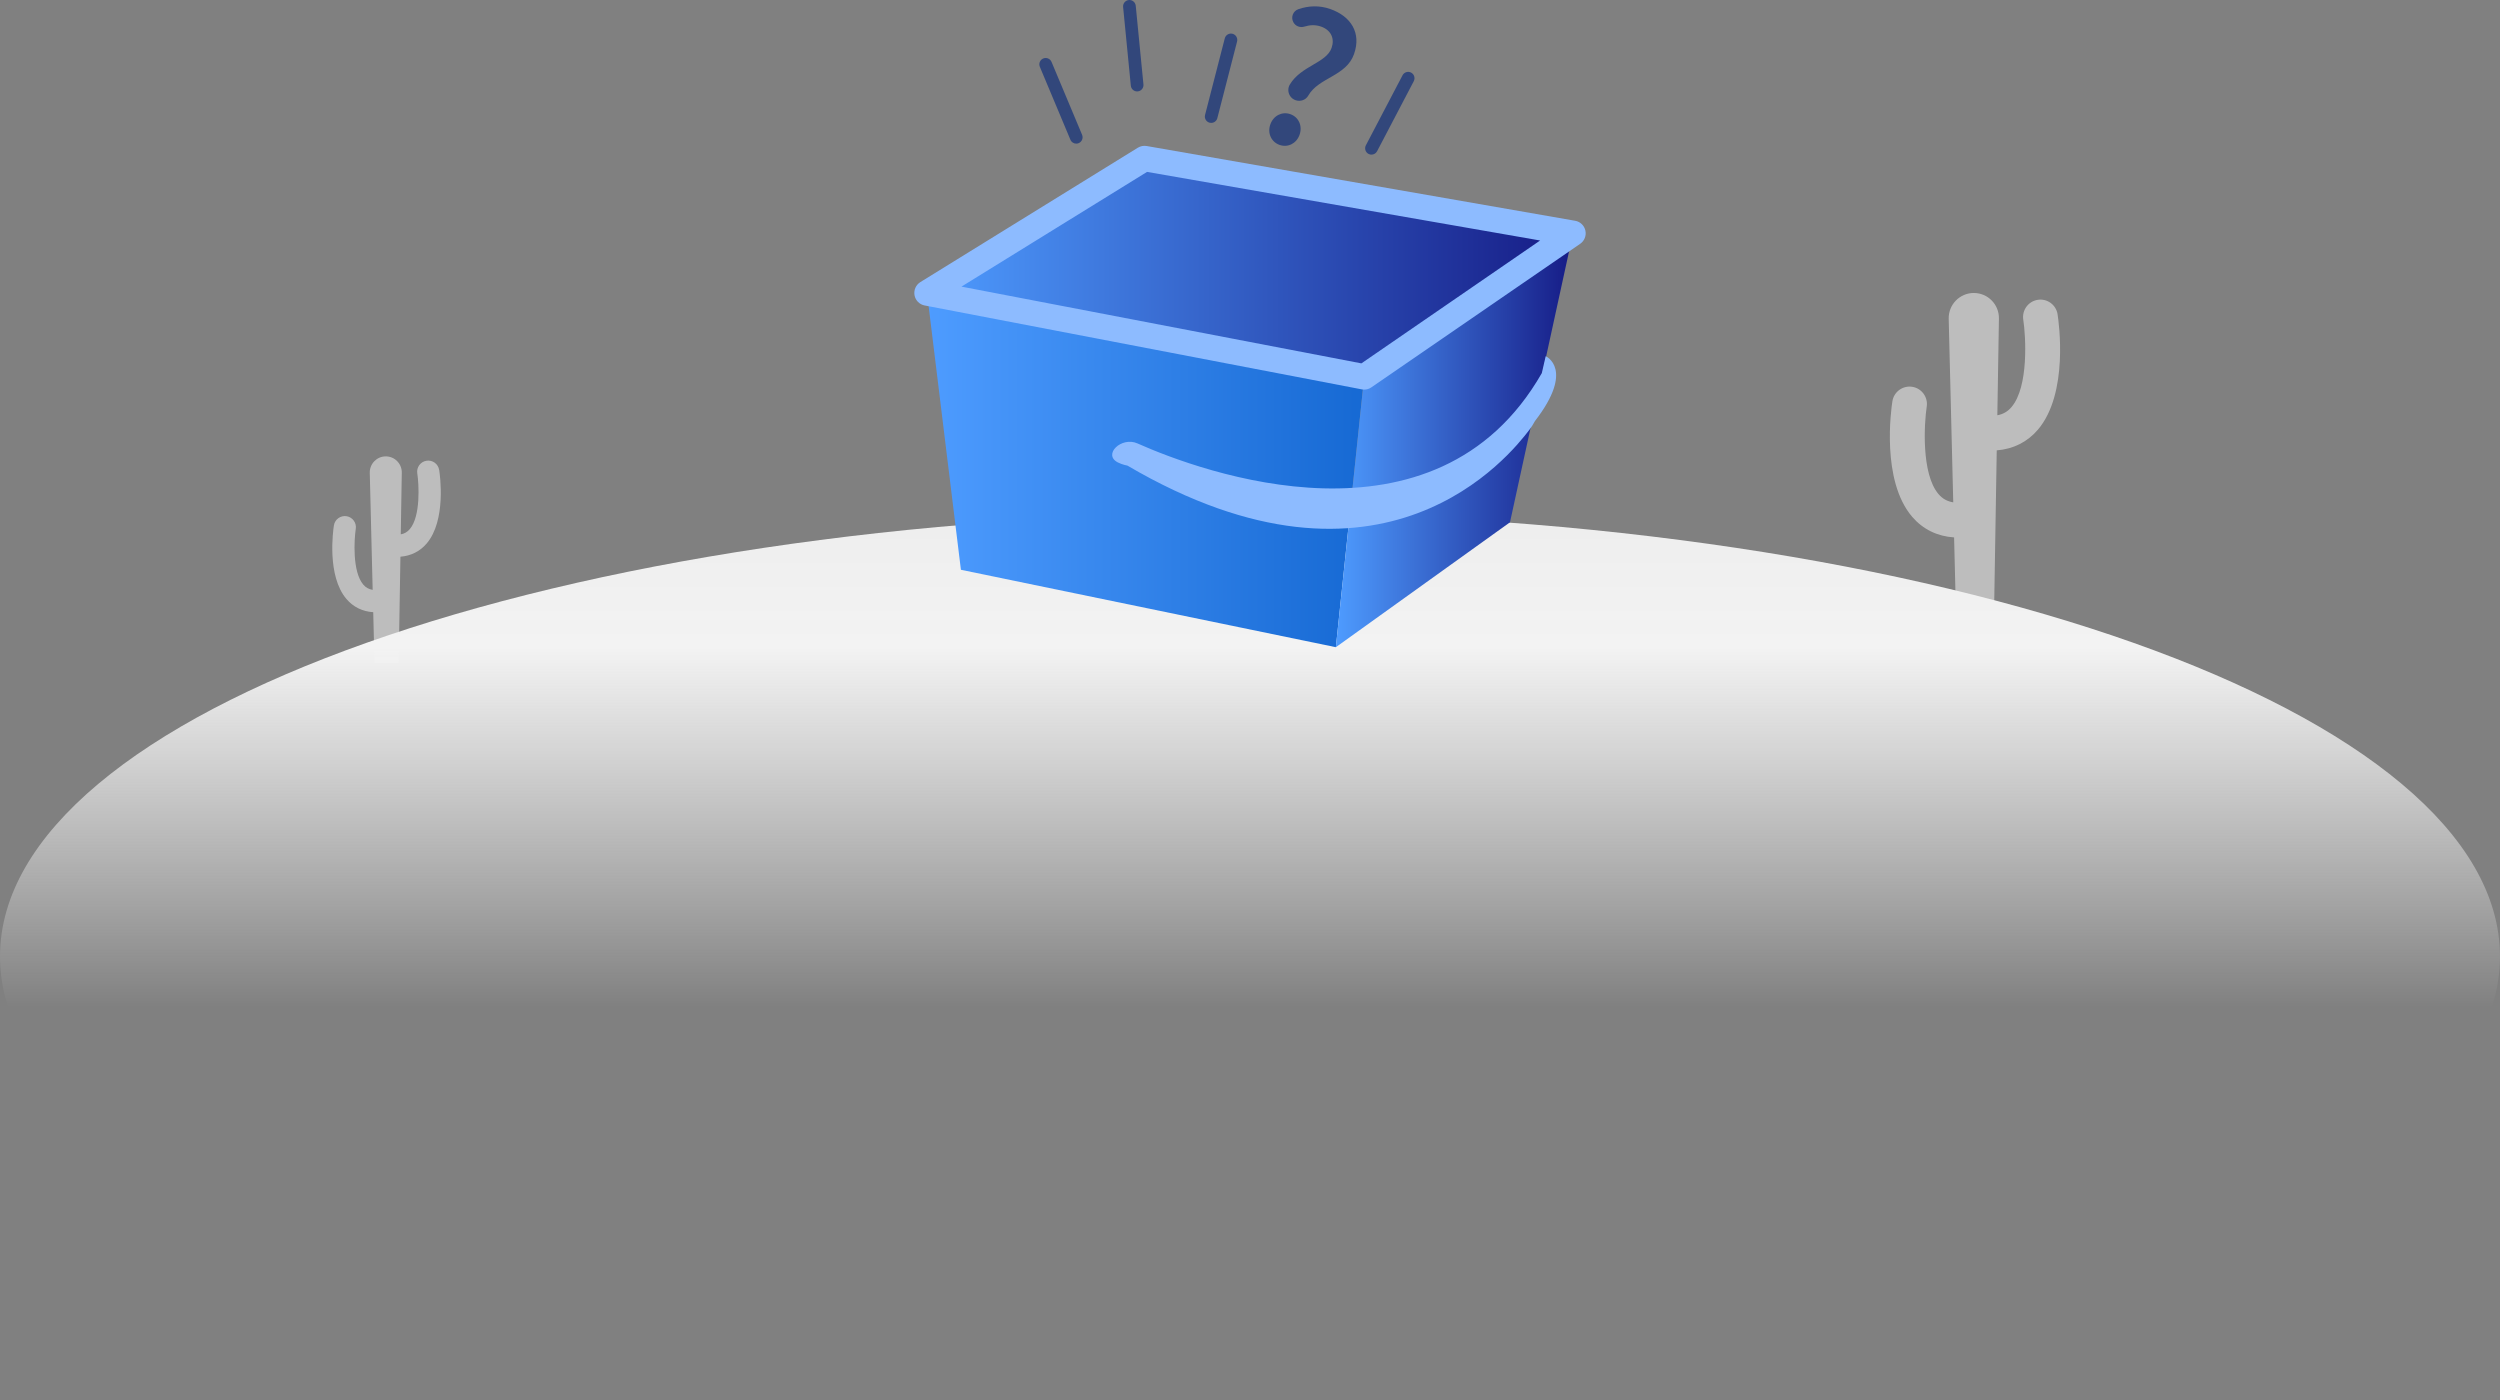 <svg width="500" height="280" viewBox="0 0 500 280" fill="none" xmlns="http://www.w3.org/2000/svg">
<rect x="0" y="0" width="500" height="280" fill="#808080" stroke="none"/>
<g clip-path="url(#clip0_333_76)">
<path d="M411.52 62.864C411.224 60.966 409.449 59.666 407.55 59.963C405.655 60.259 404.358 62.044 404.654 63.942C405.155 67.185 405.786 77.344 402.288 81.431C401.531 82.314 400.616 82.844 399.467 83.055L399.785 63.708C399.831 60.898 397.572 58.595 394.762 58.595C391.952 58.595 389.671 60.926 389.74 63.754L390.65 100.47C389.444 100.276 388.494 99.746 387.709 98.829C384.211 94.741 384.848 84.583 385.343 81.34C385.639 79.441 384.342 77.657 382.447 77.361C380.548 77.064 378.773 78.364 378.477 80.262C378.227 81.858 376.219 96.087 382.425 103.349C384.558 105.846 387.447 107.265 390.82 107.482L391.213 123.466H398.795L399.347 90.073C402.646 89.816 405.468 88.408 407.567 85.951C413.772 78.683 411.764 64.46 411.514 62.864H411.52Z" fill="#BDBDBD"/>
<path d="M87.832 93.994C87.644 92.786 86.512 91.954 85.301 92.147C84.095 92.336 83.264 93.47 83.458 94.684C83.776 96.754 84.18 103.229 81.95 105.834C81.467 106.399 80.887 106.735 80.153 106.872L80.358 94.536C80.386 92.746 78.947 91.275 77.155 91.275C75.363 91.275 73.913 92.763 73.953 94.564L74.533 117.97C73.765 117.845 73.156 117.509 72.661 116.927C70.432 114.322 70.835 107.847 71.154 105.777C71.342 104.569 70.517 103.429 69.311 103.241C68.1 103.052 66.968 103.879 66.78 105.088C66.621 106.108 65.341 115.172 69.294 119.806C70.653 121.396 72.496 122.303 74.647 122.44L74.897 132.626H79.732L80.085 111.341C82.183 111.176 83.987 110.281 85.323 108.713C89.277 104.084 87.997 95.015 87.838 93.994H87.832Z" fill="#BDBDBD"/>
<path d="M249.997 280C388.067 280 499.994 240.291 499.994 191.307C499.994 142.323 388.067 102.614 249.997 102.614C111.928 102.614 0 142.323 0 191.307C0 240.291 111.928 280 249.997 280Z" fill="url(#paint0_linear_333_76)"/>
<path d="M228.9 31.712L185.402 58.589L272.841 75.371L314.598 46.664L228.9 31.712V31.712Z" fill="url(#paint1_linear_333_76)"/>
<path d="M185.402 58.595L192.182 113.957L267.17 129.44L272.841 75.377L185.402 58.595Z" fill="url(#paint2_linear_333_76)"/>
<path d="M314.598 46.664L272.841 75.377L267.17 129.44L301.999 104.455L314.598 46.664Z" fill="url(#paint3_linear_333_76)"/>
<path d="M317.078 46.122C316.862 45.113 316.054 44.332 315.036 44.156L229.332 29.203C228.723 29.095 228.092 29.221 227.563 29.546L184.065 56.423C183.178 56.976 182.717 58.019 182.905 59.051C183.092 60.083 183.894 60.892 184.924 61.092L185.726 61.246L272.363 77.874C272.431 77.885 272.505 77.897 272.574 77.902C272.665 77.914 272.75 77.919 272.841 77.919C273.353 77.919 273.854 77.766 274.274 77.469L313.808 50.295L316.037 48.762C316.885 48.175 317.3 47.131 317.078 46.122V46.122ZM192.29 57.324L229.411 34.379L308.023 48.1L272.278 72.675L192.29 57.324Z" fill="#8DBBFF"/>
<path d="M215.254 28.73C214.759 28.73 214.286 28.44 214.082 27.949L207.967 13.362C207.694 12.712 208.001 11.971 208.644 11.697C209.292 11.424 210.032 11.732 210.305 12.376L216.42 26.963C216.693 27.613 216.385 28.354 215.743 28.628C215.583 28.696 215.418 28.725 215.254 28.725V28.73Z" fill="#32477B"/>
<path d="M227.426 18.287C226.784 18.287 226.232 17.797 226.164 17.141L224.622 1.397C224.554 0.696 225.066 0.074 225.76 0.006C226.454 -0.063 227.079 0.45 227.148 1.146L228.689 16.89C228.757 17.592 228.245 18.213 227.552 18.281C227.512 18.281 227.466 18.287 227.426 18.287V18.287Z" fill="#32477B"/>
<path d="M242.238 24.58C242.136 24.58 242.028 24.569 241.92 24.541C241.243 24.364 240.834 23.674 241.01 22.99L244.957 7.667C245.134 6.989 245.822 6.578 246.505 6.755C247.182 6.932 247.591 7.622 247.415 8.306L243.467 23.628C243.319 24.204 242.807 24.58 242.238 24.58V24.58Z" fill="#32477B"/>
<path d="M274.292 30.931C274.092 30.931 273.893 30.885 273.706 30.782C273.086 30.457 272.847 29.688 273.171 29.067L280.509 15.055C280.833 14.434 281.601 14.194 282.221 14.519C282.841 14.844 283.08 15.614 282.756 16.235L275.418 30.247C275.19 30.68 274.752 30.925 274.292 30.925V30.931Z" fill="#32477B"/>
<path d="M266.078 1.813C263.865 1.026 261.669 1.151 259.673 1.836C258.615 2.2 258.131 3.432 258.66 4.418L258.677 4.452C259.098 5.244 260.025 5.586 260.884 5.319C261.994 4.971 263.103 4.925 264.218 5.319C266.243 6.042 266.971 7.736 266.311 9.6C265.247 12.609 260.23 13.151 257.972 16.896C257.761 17.244 257.665 17.626 257.665 18.002C257.665 18.88 258.199 19.718 259.098 20.037C260.054 20.379 261.146 20.014 261.647 19.131C263.74 15.471 269.223 15.277 270.799 10.837C272.312 6.567 270.185 3.272 266.078 1.813V1.813ZM258.08 22.836C256.43 22.249 254.696 23.104 254.064 24.882C253.444 26.633 254.252 28.394 255.907 28.981C257.557 29.568 259.292 28.713 259.912 26.963C260.543 25.185 259.735 23.423 258.08 22.836Z" fill="#32477B"/>
<path d="M309.138 71.244L308.364 74.619C287.141 111.717 240.094 94.302 227.489 88.682C224.287 87.251 220.487 90.928 223.581 92.49C224.503 92.957 225.487 93.122 225.487 93.122C276.766 123.204 302.187 90.785 305.838 86.014C306.288 85.427 306.669 84.817 306.993 84.207C315.042 73.804 309.138 71.244 309.138 71.244V71.244Z" fill="#8DBBFF"/>
</g>
<defs>
<linearGradient id="paint0_linear_333_76" x1="249.997" y1="62.414" x2="249.997" y2="201.687" gradientUnits="userSpaceOnUse">
<stop stop-color="#E5E5E5"/>
<stop offset="0.48" stop-color="#F3F3F3"/>
<stop offset="1" stop-color="white" stop-opacity="0"/>
</linearGradient>
<linearGradient id="paint1_linear_333_76" x1="185.402" y1="53.544" x2="314.598" y2="53.544" gradientUnits="userSpaceOnUse">
<stop stop-color="#4E9CFF"/>
<stop offset="0.98" stop-color="#171D87"/>
</linearGradient>
<linearGradient id="paint2_linear_333_76" x1="185.402" y1="94.017" x2="272.841" y2="94.017" gradientUnits="userSpaceOnUse">
<stop stop-color="#4E9CFF"/>
<stop offset="0.98" stop-color="#176AD4"/>
</linearGradient>
<linearGradient id="paint3_linear_333_76" x1="267.17" y1="88.055" x2="314.598" y2="88.055" gradientUnits="userSpaceOnUse">
<stop stop-color="#4E9CFF"/>
<stop offset="0.98" stop-color="#171D87"/>
</linearGradient>
<clipPath id="clip0_333_76">
<rect width="500" height="280" fill="white"/>
</clipPath>
</defs>
</svg>
